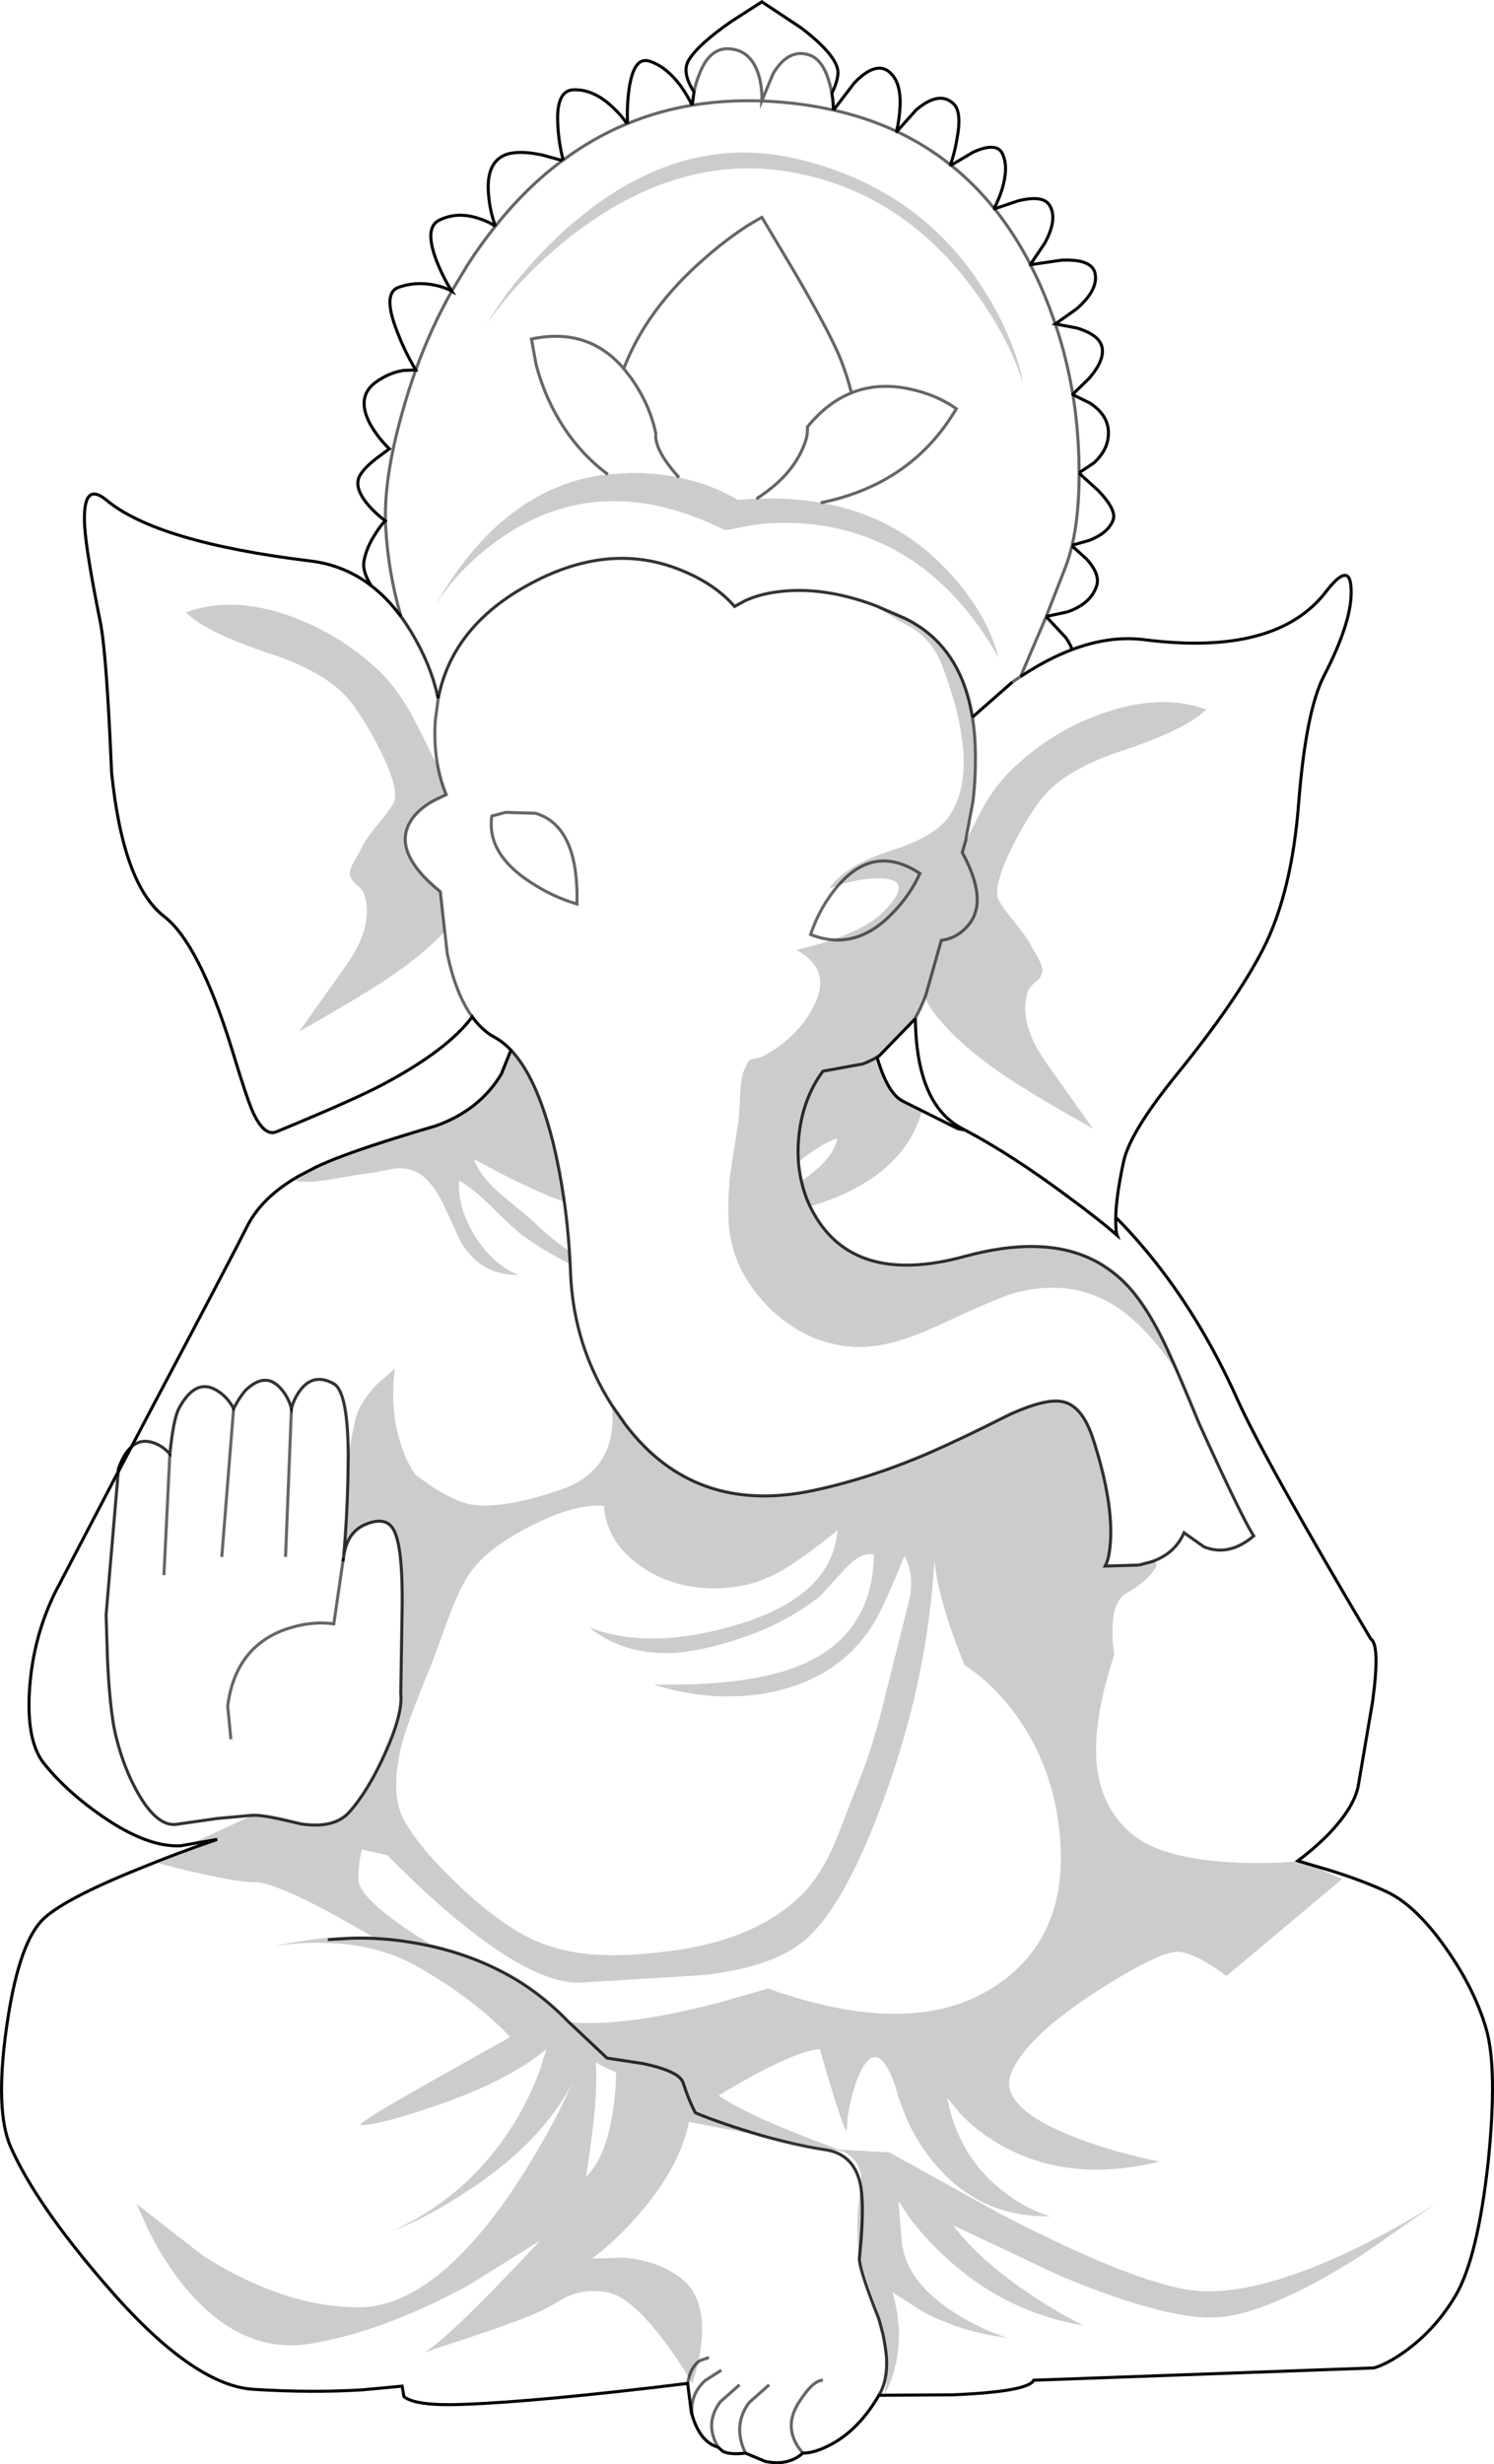 <?xml version="1.0" encoding="UTF-8" standalone="no"?>
<svg xmlns:xlink="http://www.w3.org/1999/xlink" height="811.25px" width="492.1px" xmlns="http://www.w3.org/2000/svg">
  <g transform="matrix(1.0, 0.0, 0.0, 1.0, 246.05, 405.7)">
    <path d="M-18.05 -371.05 L-17.45 -375.45 Q-21.7 -382.0 -19.1 -386.05 -15.95 -391.15 -5.15 -398.65 L4.9 -405.1 17.8 -396.55 Q30.55 -386.8 29.95 -381.25 29.65 -378.4 27.95 -375.0 28.45 -372.2 28.45 -369.45 L28.5 -369.45 35.35 -378.4 Q43.15 -386.5 47.8 -381.1 50.95 -377.5 50.35 -369.55 50.05 -365.65 49.25 -362.45 L49.35 -362.4 55.75 -369.55 Q63.4 -376.0 68.05 -371.5 70.9 -368.8 69.1 -359.65 68.4 -355.35 67.0 -351.45 L67.2 -351.3 74.5 -355.6 Q82.45 -359.2 84.25 -354.85 86.2 -350.5 83.95 -343.15 82.8 -339.7 81.4 -337.1 L81.55 -336.95 89.2 -339.55 Q97.6 -341.65 99.7 -338.05 102.4 -333.55 98.05 -325.6 L93.35 -318.65 93.35 -318.55 103.6 -320.05 Q113.95 -320.5 114.7 -315.4 115.6 -310.15 108.55 -304.0 L101.55 -299.05 108.7 -297.7 Q116.05 -295.45 116.95 -291.4 117.85 -287.05 112.6 -281.05 L107.3 -275.9 107.35 -275.75 113.05 -272.95 Q118.9 -269.05 119.05 -263.5 119.2 -257.8 114.25 -253.3 L109.4 -250.05 109.4 -249.9 115.75 -244.15 Q121.9 -237.7 120.55 -234.4 118.9 -230.2 112.75 -227.8 L107.1 -226.2 107.05 -226.0 111.85 -221.65 Q116.65 -216.4 115.0 -212.35 112.9 -206.8 105.55 -204.25 L98.55 -202.75 98.55 -202.7 104.95 -195.85 Q106.5 -193.65 107.1 -191.85 119.55 -196.55 130.9 -195.1 174.55 -189.55 190.9 -211.15 198.85 -221.35 199.0 -211.3 199.3 -201.1 190.0 -183.1 184.15 -171.7 181.75 -141.85 179.5 -111.7 169.9 -93.1 161.2 -76.15 141.7 -52.15 125.95 -32.8 124.0 -23.05 121.6 -11.95 121.45 -4.95 126.8 0.4 131.95 6.65 149.2 27.5 161.5 54.95 170.5 74.9 205.45 133.85 208.6 135.8 206.05 154.55 L201.4 181.85 Q200.2 189.35 190.75 198.95 185.95 203.6 181.45 206.9 L181.85 207.05 Q172.55 207.9 161.5 207.5 137.95 206.45 127.9 198.95 116.5 190.25 115.15 174.65 113.95 160.25 121.0 138.95 120.25 134.9 120.4 130.4 120.55 121.4 124.9 118.85 131.95 114.95 134.95 109.85 L134.45 108.0 133.2 108.45 129.0 109.55 128.8 109.55 118.0 109.85 Q119.5 107.15 119.8 100.55 120.25 87.2 113.95 67.85 110.35 56.9 103.75 55.7 98.35 54.65 86.65 59.9 70.9 67.85 60.25 72.5 40.9 80.9 22.0 84.95 -17.3 93.35 -40.1 63.2 L-40.35 62.85 -44.55 56.85 Q-57.05 37.25 -58.1 13.85 L-58.25 10.4 -58.5 6.2 Q-65.5 1.35 -71.0 -4.15 L-81.8 -13.15 Q-88.4 -19.15 -89.9 -24.1 -72.0 -14.2 -60.15 -10.05 L-60.3 -11.0 Q-61.7 -20.6 -63.85 -29.5 L-63.95 -29.9 -64.1 -30.4 Q-69.4 -51.25 -77.75 -60.0 -80.25 -62.6 -83.0 -64.15 L-84.4 -64.95 Q-87.8 -67.2 -90.5 -70.95 -98.65 -60.0 -119.9 -48.7 -129.5 -43.6 -155.0 -33.1 -159.05 -31.45 -162.8 -39.7 -164.75 -44.05 -169.7 -60.4 -180.5 -95.2 -192.05 -104.05 -205.55 -114.55 -209.3 -151.45 -210.95 -191.05 -213.05 -201.1 -217.55 -223.45 -218.15 -232.3 -219.05 -247.6 -211.1 -241.15 -194.45 -227.2 -144.05 -221.05 -132.75 -219.75 -123.8 -212.9 -126.7 -217.6 -126.2 -220.75 -125.45 -225.4 -122.15 -230.35 -120.65 -232.75 -119.15 -234.25 -122.0 -236.35 -124.55 -239.2 -129.5 -244.9 -127.7 -248.8 -126.35 -251.5 -121.85 -254.95 L-117.8 -257.95 Q-121.55 -261.55 -124.1 -266.05 -128.9 -275.05 -122.3 -279.85 -117.95 -283.0 -113.15 -283.75 L-109.1 -283.9 Q-112.7 -289.9 -115.1 -296.2 -120.2 -308.95 -114.95 -311.05 -109.25 -313.15 -102.65 -311.8 -99.35 -311.05 -97.25 -309.85 -100.25 -314.65 -102.35 -320.05 -106.4 -330.85 -101.3 -333.25 -95.45 -336.1 -88.55 -333.85 -85.15 -332.8 -82.9 -331.2 L-82.85 -331.25 Q-84.65 -336.0 -85.1 -341.35 -86.15 -352.0 -79.7 -354.7 -75.5 -356.35 -67.55 -354.7 L-60.8 -352.85 -60.55 -353.0 Q-62.0 -358.6 -62.3 -364.3 -63.05 -376.0 -57.05 -376.15 -50.45 -376.3 -44.3 -370.45 -41.35 -367.75 -39.55 -364.95 L-39.35 -365.0 Q-39.6 -370.65 -38.9 -376.0 -37.4 -387.1 -32.3 -385.6 -26.75 -383.95 -21.8 -377.35 -19.45 -374.0 -18.1 -371.05 L-18.05 -371.05 Q-4.3 -373.35 10.9 -372.1 20.1 -371.35 28.45 -369.45 20.1 -371.35 10.9 -372.1 -4.3 -373.35 -18.05 -371.05 M185.7 208.15 L186.1 208.3 186.25 208.35 186.4 208.4 191.05 209.75 Q202.3 213.2 210.4 216.95 220.0 221.3 229.9 235.25 239.5 248.75 243.4 261.95 247.3 275.0 244.15 305.9 240.7 337.4 233.5 349.85 227.05 360.8 217.3 368.0 211.15 372.5 206.5 373.85 L94.45 377.9 Q92.65 381.65 67.9 382.7 L44.95 382.85 43.45 382.85 Q36.55 394.7 26.8 399.5 22.0 401.9 18.4 401.9 13.45 406.25 5.95 404.6 L-0.5 401.9 Q-5.6 402.5 -8.0 401.3 L-9.5 399.95 Q-15.45 398.25 -18.05 389.45 L-18.35 388.4 -19.55 378.95 Q-68.6 384.95 -93.5 385.85 -109.1 386.45 -113.0 383.3 L-113.6 379.85 -126.5 381.05 Q-143.15 382.1 -162.5 380.9 -182.75 379.7 -211.55 346.1 -234.35 319.7 -242.6 300.95 -247.7 289.1 -243.95 262.1 -240.2 235.25 -232.55 226.85 -226.25 219.95 -199.7 209.3 -187.35 204.25 -176.05 200.4 L-173.0 199.85 Q-182.75 203.15 -194.15 207.65 -170.0 213.95 -162.05 213.95 -153.95 213.95 -123.5 231.8 -139.7 231.35 -156.8 235.25 -149.15 233.75 -139.85 233.9 -122.6 234.2 -110.0 240.95 -96.35 248.45 -85.85 257.45 -80.6 261.95 -78.05 264.95 L-104.0 279.5 Q-129.5 293.9 -127.1 293.9 -121.1 293.9 -102.2 287.45 -78.35 279.2 -66.05 268.85 L-68.15 275.6 Q-71.15 283.85 -75.8 291.8 -90.8 317.0 -117.05 328.85 -105.8 324.65 -92.6 315.95 -67.85 300.05 -57.35 279.8 L-61.7 288.95 Q-69.2 303.35 -77.3 315.5 -103.55 353.9 -128.0 353.9 -152.3 353.9 -179.15 336.95 L-201.05 319.85 -197.45 327.95 Q-192.8 337.4 -186.8 345.2 -167.75 369.65 -144.05 365.9 -120.35 362.15 -91.85 346.7 L-68.0 331.85 Q-100.85 366.8 -106.85 368.9 -82.1 360.95 -72.05 356.9 -66.95 354.95 -59.75 350.6 -53.45 347.6 -46.1 348.95 -38.6 350.15 -27.5 364.7 -22.8 370.95 -19.15 377.1 L-19.55 378.95 -19.15 377.1 -18.05 378.95 Q-16.8 375.55 -16.0 371.8 -15.4 368.9 -15.05 365.75 -13.55 351.2 -21.05 344.9 -28.55 338.6 -40.55 337.55 L-51.05 337.85 Q-44.3 332.9 -36.95 324.8 -22.25 308.45 -19.1 292.85 L6.25 297.75 Q17.8 300.85 25.75 302.0 35.65 303.5 37.5 314.25 35.65 303.5 25.75 302.0 17.8 300.85 6.25 297.75 L31.95 302.7 Q33.25 303.35 34.6 304.55 38.3 308.25 37.5 314.25 L37.45 314.45 Q35.5 326.45 37.0 337.85 L42.85 354.8 44.8 362.85 Q45.65 367.0 45.95 370.55 46.6 378.0 44.95 382.85 47.2 379.7 48.7 373.85 51.7 362.15 47.95 348.95 L58.0 355.4 Q70.9 362.15 85.9 363.95 77.65 361.4 69.1 356.15 52.15 345.65 50.95 331.85 L49.9 318.95 53.5 324.35 Q58.45 330.95 64.75 336.8 84.7 355.55 110.95 359.9 103.75 356.45 94.75 350.6 76.75 338.75 67.9 326.9 L102.85 343.4 Q141.1 359.45 157.9 356.9 174.85 354.35 203.05 336.35 L227.95 318.95 Q214.9 327.65 197.95 335.75 163.9 351.65 143.95 347.9 124.0 344.15 83.5 323.15 L46.9 302.9 30.25 301.95 Q0.4 291.05 -9.35 284.15 14.5 269.75 23.95 268.85 32.95 299.9 32.95 294.95 32.95 290.0 35.05 282.65 37.6 273.8 40.9 271.85 44.05 270.05 47.35 277.25 49.0 280.85 49.9 284.9 L52.3 291.2 Q55.6 298.7 60.4 304.85 75.7 324.5 100.0 323.9 92.95 322.1 85.3 316.4 69.7 304.85 65.95 284.9 L70.0 289.85 Q75.4 295.7 82.6 299.9 105.4 313.4 136.0 305.9 122.05 303.2 108.85 298.25 82.6 288.2 86.95 276.95 91.75 264.95 115.3 249.8 137.05 235.85 142.9 236.9 148.9 237.95 157.9 244.85 L196.0 212.9 185.75 208.2 186.1 208.3 185.75 208.2 185.7 208.15 M-183.4 201.4 L-186.5 201.95 Q-197.3 202.55 -212.0 192.5 -223.85 184.4 -231.5 174.95 -237.5 167.45 -236.3 150.2 -235.1 132.95 -227.6 117.95 L-227.1 117.0 -227.05 116.95 -226.95 116.75 -226.9 116.6 -226.8 116.5 -225.9 114.75 -225.85 114.6 -225.6 114.15 -207.55 79.65 -207.1 78.85 -207.05 77.9 Q-205.3 72.9 -202.8 70.7 L-202.8 70.65 Q-200.0 68.1 -196.25 69.05 -192.8 69.95 -190.1 72.95 -188.9 61.25 -187.1 57.95 -181.7 47.9 -174.8 51.95 -171.35 53.9 -169.1 57.95 L-167.45 55.1 Q-165.5 52.1 -164.45 51.35 -158.3 45.95 -153.5 51.5 -151.1 54.2 -150.05 57.95 -149.15 54.5 -146.9 51.65 -142.55 46.25 -136.1 49.85 -131.5 52.5 -131.35 73.05 L-131.45 80.9 Q-131.75 94.4 -132.9 107.2 -131.95 98.85 -125.75 96.2 -119.75 93.65 -117.05 96.95 -113.3 101.45 -113.6 123.8 L-114.05 151.85 Q-113.3 158.3 -119.15 171.35 -124.7 183.8 -131.0 190.85 -135.95 196.4 -146.9 194.75 -158.45 191.9 -162.05 191.9 L-162.75 191.9 -183.4 201.4 M-202.4 69.95 L-196.6 58.9 -196.35 58.45 -196.1 57.95 Q-169.7 8.15 -164.6 -2.05 -160.2 -10.75 -149.7 -17.3 -146.25 -16.0 -138.65 -17.2 L-128.0 -19.0 Q-124.1 -19.3 -116.6 -20.95 -110.3 -21.7 -106.25 -18.1 -102.65 -14.8 -99.65 -8.5 L-94.85 2.0 Q-88.55 14.15 -75.35 14.0 -83.6 10.7 -89.6 1.25 -95.45 -8.35 -94.85 -17.05 -90.5 -14.65 -84.2 -8.5 -76.85 -1.15 -74.0 0.95 -66.45 6.45 -58.25 10.4 L-58.1 13.85 Q-57.05 37.25 -44.55 56.85 -44.2 59.8 -44.3 62.6 -45.05 79.4 -62.0 84.95 -80.75 91.25 -90.8 89.6 -98.15 88.25 -109.1 79.85 -111.5 76.85 -113.6 71.0 -117.8 59.3 -116.0 44.9 L-121.85 50.0 Q-127.85 56.3 -129.05 61.85 L-131.35 73.05 Q-131.5 52.5 -136.1 49.85 -142.55 46.25 -146.9 51.65 -149.15 54.5 -150.05 57.95 -151.1 54.2 -153.5 51.5 -158.3 45.95 -164.45 51.35 -165.5 52.1 -167.45 55.1 L-169.1 57.95 Q-171.35 53.9 -174.8 51.95 -181.7 47.9 -187.1 57.95 -188.9 61.25 -190.1 72.95 -192.8 69.95 -196.25 69.05 -200.0 68.1 -202.8 70.65 L-202.4 69.95 M-141.75 -21.6 Q-140.95 -21.95 -140.1 -22.35 L-138.75 -22.9 -138.5 -23.05 Q-127.1 -27.85 -102.5 -35.05 L-126.95 -27.25 Q-135.75 -24.35 -142.25 -21.35 L-141.75 -21.6 M101.55 -299.05 L99.55 -304.6 Q96.75 -312.0 93.35 -318.55 96.75 -312.0 99.55 -304.6 L101.55 -299.05 Q105.35 -287.8 107.3 -275.9 105.35 -287.8 101.55 -299.05 M93.35 -318.65 Q88.1 -328.75 81.55 -336.95 88.1 -328.75 93.35 -318.65 M67.0 -351.45 Q58.85 -357.95 49.35 -362.4 58.85 -357.95 67.0 -351.45 M27.95 -375.0 L27.4 -377.5 Q25.3 -385.9 20.65 -387.55 13.75 -389.95 8.65 -381.55 L4.9 -372.55 Q5.05 -376.0 4.15 -379.9 2.2 -387.55 -3.35 -389.2 -11.75 -391.6 -15.65 -381.4 -16.85 -378.55 -17.45 -375.45 -16.85 -378.55 -15.65 -381.4 -11.75 -391.6 -3.35 -389.2 2.2 -387.55 4.15 -379.9 5.05 -376.0 4.9 -372.55 L8.65 -381.55 Q13.75 -389.95 20.65 -387.55 25.3 -385.9 27.4 -377.5 L27.95 -375.0 M17.95 -353.05 L17.65 -353.1 Q-17.85 -362.05 -50.9 -337.45 L-57.65 -332.05 Q-68.9 -322.3 -78.65 -309.7 L-86.0 -299.05 -78.65 -308.2 Q-69.2 -319.15 -58.1 -327.85 -23.0 -355.3 13.9 -349.15 50.8 -342.85 74.65 -310.3 86.5 -294.1 91.0 -279.1 88.45 -293.65 78.1 -310.15 57.4 -343.15 17.95 -353.05 M24.3 -240.2 L25.3 -240.4 Q54.55 -246.7 68.95 -271.15 61.9 -276.1 52.3 -277.9 42.55 -279.65 34.4 -276.35 33.2 -281.3 31.0 -287.05 27.85 -295.15 16.0 -315.55 L4.9 -334.15 Q-4.1 -329.35 -14.45 -320.2 -33.15 -303.8 -40.6 -284.35 -52.3 -298.05 -71.0 -294.1 L-69.5 -285.85 Q-66.95 -275.95 -61.85 -267.4 -55.4 -256.6 -45.85 -249.55 -55.4 -256.6 -61.85 -267.4 -66.95 -275.95 -69.5 -285.85 L-71.0 -294.1 Q-52.3 -298.05 -40.6 -284.35 -33.15 -303.8 -14.45 -320.2 -4.1 -329.35 4.9 -334.15 L16.0 -315.55 Q27.85 -295.15 31.0 -287.05 33.2 -281.3 34.4 -276.35 42.55 -279.65 52.3 -277.9 61.9 -276.1 68.95 -271.15 54.55 -246.7 25.3 -240.4 L24.3 -240.2 Q14.35 -241.95 3.1 -241.5 13.5 -248.15 17.65 -256.6 20.2 -261.55 19.9 -265.15 26.4 -273.15 34.4 -276.35 26.4 -273.15 19.9 -265.15 20.2 -261.55 17.65 -256.6 13.5 -248.15 3.1 -241.5 L-3.05 -241.15 Q-11.9 -246.35 -22.4 -248.5 -30.05 -250.05 -38.6 -250.0 L-45.85 -249.55 Q-80.5 -245.6 -102.95 -205.9 -94.7 -219.4 -79.55 -229.6 -47.0 -251.05 -7.1 -231.1 L2.2 -232.9 Q13.75 -234.4 25.15 -232.6 61.75 -226.6 82.9 -189.1 79.15 -203.65 66.55 -217.3 49.7 -235.75 24.3 -240.2 M49.25 -362.45 Q39.6 -366.95 28.5 -369.45 39.6 -366.95 49.25 -362.45 M-40.6 -284.35 L-38.15 -281.2 Q-32.0 -272.5 -30.05 -263.05 -30.6 -257.55 -22.4 -248.5 -30.6 -257.55 -30.05 -263.05 -32.0 -272.5 -38.15 -281.2 L-40.6 -284.35 M42.25 -206.35 Q46.6 -203.2 54.85 -198.7 61.6 -194.05 64.45 -186.1 77.05 -152.5 66.7 -137.2 62.2 -130.3 47.35 -125.65 32.35 -120.85 27.1 -113.2 L30.1 -114.25 29.95 -114.1 Q23.95 -107.05 20.95 -98.05 24.6 -96.6 28.1 -96.3 24.6 -96.6 20.95 -98.05 23.95 -107.05 29.95 -114.1 L30.1 -114.25 Q38.2 -116.9 44.8 -116.5 54.7 -115.9 45.7 -106.3 40.55 -100.6 28.1 -96.3 22.85 -94.5 16.3 -92.95 28.15 -86.5 22.0 -74.5 17.05 -64.6 5.95 -58.3 4.3 -57.4 1.3 -56.95 0.4 -56.8 -1.1 -53.05 -2.0 -50.8 -2.3 -44.65 -2.6 -37.6 -2.9 -35.95 L-5.45 -19.75 Q-6.5 -10.45 -6.05 -3.1 -5.0 12.35 7.0 24.5 19.15 36.65 34.9 37.7 46.0 38.45 62.05 31.1 83.35 21.2 88.0 20.0 105.85 15.2 119.95 23.45 131.2 30.05 142.0 46.55 131.35 21.35 119.8 12.65 L118.25 11.55 Q115.85 9.9 113.25 8.7 97.1 1.05 71.95 7.85 34.3 18.2 21.1 -7.9 L20.8 -8.5 Q24.9 -9.75 28.9 -11.35 47.8 -19.0 55.0 -33.1 56.65 -36.55 57.7 -40.0 L69.4 -34.15 71.85 -33.65 70.9 -34.15 Q55.75 -42.0 55.45 -70.55 57.2 -73.65 58.6 -77.25 59.85 -74.55 61.75 -72.1 70.0 -61.3 86.05 -50.8 95.2 -44.65 113.95 -34.15 L98.5 -55.9 Q89.2 -69.1 92.5 -79.3 92.95 -80.8 95.2 -82.45 97.0 -83.95 97.3 -86.05 97.45 -87.4 95.8 -90.55 L93.25 -94.9 Q92.2 -97.15 87.55 -102.85 83.2 -108.25 82.6 -110.05 81.4 -114.7 87.25 -126.7 91.75 -135.7 96.55 -142.15 103.9 -152.05 123.4 -158.5 144.4 -165.4 151.3 -172.15 136.45 -177.55 117.4 -170.95 100.9 -165.25 88.0 -153.1 82.3 -147.85 77.65 -139.75 L71.85 -128.35 72.05 -129.05 74.5 -142.2 74.9 -146.35 Q75.3 -151.5 75.25 -156.85 L75.25 -157.2 75.25 -157.4 Q75.2 -163.95 74.25 -169.6 70.45 -193.15 52.0 -202.15 L42.25 -206.35 Q24.85 -212.85 10.0 -210.85 4.15 -210.1 -0.5 -208.0 L-4.1 -206.05 Q-10.85 -213.85 -23.0 -218.5 -47.15 -227.65 -74.0 -212.05 -97.25 -198.55 -101.7 -175.85 -97.25 -198.55 -74.0 -212.05 -47.15 -227.65 -23.0 -218.5 -10.85 -213.85 -4.1 -206.05 L-0.5 -208.0 Q4.15 -210.1 10.0 -210.85 24.85 -212.85 42.25 -206.35 M17.9 -16.95 Q17.2 -20.0 16.95 -23.2 L18.7 -24.55 Q25.45 -29.65 29.8 -31.0 28.35 -23.8 17.9 -16.95 M-101.85 -153.5 Q-103.2 -160.6 -102.65 -168.7 L-101.7 -175.85 -102.65 -168.7 Q-103.2 -160.6 -101.85 -153.5 L-103.55 -156.7 Q-108.5 -166.9 -111.2 -171.7 -115.85 -179.8 -121.55 -185.2 -134.45 -197.2 -150.95 -203.05 -170.0 -209.65 -184.85 -204.1 -177.95 -197.35 -156.95 -190.45 -137.45 -184.0 -130.1 -174.1 -125.3 -167.65 -120.8 -158.65 -114.8 -146.65 -116.15 -142.0 -116.6 -140.35 -121.1 -134.95 -125.75 -129.25 -126.8 -126.85 -127.25 -125.8 -129.2 -122.5 -131.0 -119.35 -130.85 -118.15 -130.55 -115.9 -128.6 -114.4 -126.5 -112.75 -126.05 -111.25 -122.75 -101.05 -132.05 -87.85 L-147.5 -66.1 Q-128.75 -76.75 -119.6 -82.75 -107.25 -90.8 -99.55 -99.05 L-101.0 -112.15 Q-117.8 -125.8 -110.15 -136.3 -107.75 -139.6 -103.1 -142.15 L-99.05 -144.1 -99.4 -144.95 Q-100.8 -148.5 -101.6 -152.35 L-101.8 -153.45 -101.85 -153.5 M81.4 -337.1 Q74.95 -345.1 67.2 -351.3 74.95 -345.1 81.4 -337.1 M107.1 -226.2 Q109.4 -236.2 109.4 -249.9 109.4 -236.2 107.1 -226.2 M98.55 -202.75 L104.95 -219.1 Q106.15 -222.3 107.05 -226.0 106.15 -222.3 104.95 -219.1 L98.55 -202.75 M109.4 -250.05 L109.3 -255.4 Q108.95 -265.8 107.35 -275.75 108.95 -265.8 109.3 -255.4 L109.4 -250.05 M-90.5 -70.95 Q-95.95 -78.45 -98.75 -91.9 L-99.55 -99.05 -98.75 -91.9 Q-95.95 -78.45 -90.5 -70.95 M107.1 -191.85 Q98.85 -188.75 90.1 -182.95 98.85 -188.75 107.1 -191.85 M121.45 -4.95 L121.45 -4.0 Q121.45 -0.25 121.9 0.95 115.45 -4.6 105.85 -11.65 87.1 -25.6 71.85 -33.65 87.1 -25.6 105.85 -11.65 115.45 -4.6 121.9 0.95 121.45 -0.25 121.45 -4.0 L121.45 -4.95 M87.4 -181.15 L90.1 -182.95 87.4 -181.15 74.25 -169.6 87.4 -181.15 M-97.25 -309.85 Q-104.15 -297.6 -109.1 -283.9 -111.5 -277.25 -113.45 -270.25 -119.9 -247.6 -119.0 -232.15 -118.2 -217.2 -113.95 -202.7 -118.2 -217.2 -119.0 -232.15 -119.9 -247.6 -113.45 -270.25 -111.5 -277.25 -109.1 -283.9 -104.15 -297.6 -97.25 -309.85 L-92.0 -318.55 Q-87.65 -325.3 -82.9 -331.2 -87.65 -325.3 -92.0 -318.55 L-97.25 -309.85 M-39.55 -364.95 Q-50.65 -360.35 -60.55 -353.0 -50.65 -360.35 -39.55 -364.95 M-18.1 -371.05 Q-29.25 -369.2 -39.35 -365.0 -29.25 -369.2 -18.1 -371.05 M90.1 -182.95 L98.55 -202.7 90.1 -182.95 M-113.95 -202.7 L-112.45 -200.55 -110.6 -197.65 Q-104.3 -187.15 -102.05 -177.1 -104.3 -187.15 -110.6 -197.65 L-112.45 -200.55 -113.95 -202.7 Q-118.45 -208.8 -123.8 -212.9 -118.45 -208.8 -113.95 -202.7 M-71.15 -115.15 Q-63.8 -110.35 -56.0 -108.1 -55.4 -133.75 -69.65 -137.95 L-79.55 -138.25 -84.05 -137.05 Q-85.85 -124.6 -71.15 -115.15 -85.85 -124.6 -84.05 -137.05 L-79.55 -138.25 -69.65 -137.95 Q-55.4 -133.75 -56.0 -108.1 -63.8 -110.35 -71.15 -115.15 M-60.8 -352.85 Q-72.7 -344.05 -82.85 -331.25 -72.7 -344.05 -60.8 -352.85 M-102.05 -177.1 L-101.7 -175.85 -102.05 -177.1 M-60.3 -11.0 Q-59.1 -2.7 -58.5 6.2 -59.1 -2.7 -60.3 -11.0 M-58.7 260.0 Q-65.75 252.65 -74.05 247.25 -87.7 238.05 -104.6 234.2 -128.0 219.8 -128.0 212.9 -128.0 207.2 -126.8 203.15 L-118.4 205.1 Q-102.35 221.45 -88.55 231.8 -66.95 248.0 -54.05 246.95 L-14.6 244.55 Q7.3 242.15 17.95 233.9 31.45 223.55 44.8 187.25 59.35 148.1 61.75 108.05 62.9 121.0 71.65 142.45 L75.4 145.1 Q80.8 149.3 85.45 154.85 100.45 172.85 103.0 197.9 106.3 231.8 82.0 248.0 54.95 266.05 6.95 248.95 L-9.05 253.55 Q-40.85 261.8 -58.7 260.0 M-71.15 96.65 Q-56.9 89.3 -47.15 90.05 -46.25 101.3 -36.5 108.8 -27.95 115.55 -16.1 116.9 -2.6 118.4 8.95 112.7 15.7 109.4 29.8 98.15 28.0 119.9 -3.35 129.2 -31.7 137.75 -51.95 130.1 -41.0 138.8 -25.85 138.5 -14.15 138.2 1.9 132.2 13.9 127.7 23.95 119.9 L32.2 110.9 Q37.6 105.05 41.8 106.1 41.35 132.65 17.5 142.55 0.85 149.45 -30.8 148.85 -17.15 153.2 -3.8 152.75 10.9 152.3 22.75 146.3 34.3 140.45 41.35 129.35 45.25 123.05 51.85 106.55 55.0 111.95 53.65 120.2 L50.2 134.0 44.35 157.25 Q40.9 170.75 37.15 179.9 L29.35 200.0 Q24.4 211.85 17.95 218.15 3.85 232.1 -22.1 236.15 -38.6 238.55 -49.85 237.8 -65.0 236.75 -76.1 229.85 -85.7 224.0 -96.35 213.65 -107.9 202.55 -112.85 193.7 -117.95 184.55 -113.45 167.6 -111.35 160.1 -103.85 141.95 L-98.15 126.5 Q-94.55 116.75 -91.1 111.95 -85.25 103.7 -71.15 96.65 M-133.1 108.35 L-132.95 107.45 -132.9 107.2 -132.95 107.45 -133.1 108.35 -136.1 128.9 Q-143.75 127.85 -152.0 130.7 -168.5 136.55 -171.05 155.9 L-170.0 166.85 -171.05 155.9 Q-168.5 136.55 -152.0 130.7 -143.75 127.85 -136.1 128.9 L-133.1 108.35 M-152.0 106.85 L-150.05 57.95 -152.0 106.85 M-207.1 78.85 L-202.8 70.7 -207.1 78.85 -211.1 125.9 -210.65 140.45 Q-209.9 156.8 -208.1 164.9 -205.4 176.45 -200.3 185.15 -194.15 195.65 -188.0 194.9 L-174.35 192.95 -162.75 191.9 -174.35 192.95 -188.0 194.9 Q-194.15 195.65 -200.3 185.15 -205.4 176.45 -208.1 164.9 -209.9 156.8 -210.65 140.45 L-211.1 125.9 -207.1 78.85 M-192.05 112.85 L-190.1 72.95 -192.05 112.85 M-173.0 106.85 L-169.1 57.95 -173.0 106.85 M-45.05 294.05 Q-47.6 305.9 -53.0 310.85 -48.8 284.45 -49.85 273.2 -47.3 274.85 -43.1 276.5 -43.25 285.95 -45.05 294.05 M-12.5 370.4 L-15.5 371.45 -16.0 371.8 -15.5 371.45 -12.5 370.4 M-18.05 389.45 Q-18.95 382.85 -13.85 378.05 L-8.45 374.6 -13.85 378.05 Q-18.95 382.85 -18.05 389.45 M-9.5 399.95 Q-14.15 392.15 -8.75 384.95 L-2.45 379.4 -8.75 384.95 Q-14.15 392.15 -9.5 399.95 M118.25 11.55 Q122.35 14.25 125.8 18.05 132.55 25.55 138.7 39.05 142.3 46.85 148.9 62.9 163.0 93.95 166.9 99.95 158.8 106.85 150.55 103.55 L143.95 98.9 Q141.2 105.25 134.45 108.0 141.2 105.25 143.95 98.9 L150.55 103.55 Q158.8 106.85 166.9 99.95 163.0 93.95 148.9 62.9 142.3 46.85 138.7 39.05 132.55 25.55 125.8 18.05 122.35 14.25 118.25 11.55 M43.45 382.85 Q46.35 378.05 45.95 370.55 46.35 378.05 43.45 382.85 M18.4 401.9 Q11.5 393.95 17.05 385.25 21.7 377.9 25.0 377.9 21.7 377.9 17.05 385.25 11.5 393.95 18.4 401.9 M-0.5 401.9 Q-4.85 392.75 0.7 385.25 L7.3 379.4 0.7 385.25 Q-4.85 392.75 -0.5 401.9 M37.0 337.85 Q37.0 341.45 43.45 357.8 L44.8 362.85 43.45 357.8 Q37.0 341.45 37.0 337.85" fill="#ffffff" fill-opacity="0.0" fill-rule="evenodd" stroke="none"/>
    <path d="M181.85 207.05 L182.95 206.9 185.7 208.15 185.75 208.2 196.0 212.9 157.9 244.85 Q148.9 237.95 142.9 236.9 137.05 235.85 115.3 249.8 91.75 264.95 86.95 276.95 82.6 288.2 108.85 298.25 122.05 303.2 136.0 305.9 105.4 313.4 82.6 299.9 75.4 295.7 70.0 289.85 L65.95 284.9 Q69.7 304.85 85.3 316.4 92.95 322.1 100.0 323.9 75.7 324.5 60.4 304.85 55.6 298.7 52.3 291.2 L49.9 284.9 Q49.0 280.85 47.35 277.25 44.05 270.05 40.9 271.85 37.6 273.8 35.05 282.65 32.95 290.0 32.95 294.95 32.95 299.9 23.95 268.85 14.5 269.75 -9.35 284.15 0.4 291.05 30.25 301.95 L46.9 302.9 83.5 323.15 Q124.0 344.15 143.95 347.9 163.9 351.65 197.95 335.75 214.9 327.65 227.95 318.95 L203.05 336.35 Q174.85 354.35 157.9 356.9 141.1 359.45 102.85 343.4 L67.9 326.9 Q76.75 338.75 94.75 350.6 103.75 356.45 110.95 359.9 84.7 355.55 64.75 336.8 58.45 330.95 53.5 324.35 L49.9 318.95 50.95 331.85 Q52.15 345.65 69.1 356.15 77.65 361.4 85.9 363.95 70.9 362.15 58.0 355.4 L47.95 348.95 Q51.7 362.15 48.7 373.85 47.2 379.7 44.95 382.85 46.6 378.0 45.95 370.55 45.65 367.0 44.8 362.85 L42.85 354.8 37.0 337.85 Q35.5 326.45 37.45 314.45 L37.5 314.25 Q38.3 308.25 34.6 304.55 33.25 303.35 31.95 302.7 L6.25 297.75 -19.1 292.85 Q-22.25 308.45 -36.95 324.8 -44.3 332.9 -51.05 337.85 L-40.55 337.55 Q-28.55 338.6 -21.05 344.9 -13.55 351.2 -15.05 365.75 -15.4 368.9 -16.0 371.8 -18.2 373.55 -19.15 377.1 -18.2 373.55 -16.0 371.8 -16.8 375.55 -18.05 378.95 L-19.15 377.1 Q-22.8 370.95 -27.5 364.7 -38.6 350.15 -46.1 348.95 -53.45 347.6 -59.75 350.6 -66.95 354.95 -72.05 356.9 -82.1 360.95 -106.85 368.9 -100.85 366.8 -68.0 331.85 L-91.85 346.7 Q-120.35 362.15 -144.05 365.9 -167.75 369.65 -186.8 345.2 -192.8 337.4 -197.45 327.95 L-201.05 319.85 -179.15 336.95 Q-152.3 353.9 -128.0 353.9 -103.55 353.9 -77.3 315.5 -69.2 303.35 -61.7 288.95 L-57.35 279.8 Q-67.85 300.05 -92.6 315.95 -105.8 324.65 -117.05 328.85 -90.8 317.0 -75.8 291.8 -71.15 283.85 -68.15 275.6 L-66.05 268.85 Q-78.35 279.2 -102.2 287.45 -121.1 293.9 -127.1 293.9 -129.5 293.9 -104.0 279.5 L-78.05 264.95 Q-80.6 261.95 -85.85 257.45 -96.35 248.45 -110.0 240.95 -122.6 234.2 -139.85 233.9 -149.15 233.75 -156.8 235.25 -139.7 231.35 -123.5 231.8 -153.95 213.95 -162.05 213.95 -170.0 213.95 -194.15 207.65 -182.75 203.15 -173.0 199.85 L-176.05 200.4 -184.25 201.8 -183.4 201.4 -162.75 191.9 -162.05 191.9 Q-158.45 191.9 -146.9 194.75 -135.95 196.4 -131.0 190.85 -124.7 183.8 -119.15 171.35 -113.3 158.3 -114.05 151.85 L-113.6 123.8 Q-113.3 101.45 -117.05 96.95 -119.75 93.65 -125.75 96.2 -131.95 98.85 -132.9 107.2 -131.75 94.4 -131.45 80.9 L-131.35 73.05 -129.05 61.85 Q-127.85 56.3 -121.85 50.0 L-116.0 44.9 Q-117.8 59.3 -113.6 71.0 -111.5 76.85 -109.1 79.85 -98.15 88.25 -90.8 89.6 -80.75 91.25 -62.0 84.95 -45.05 79.4 -44.3 62.6 -44.2 59.8 -44.55 56.85 L-40.35 62.85 -40.1 63.2 Q-17.3 93.35 22.0 84.95 40.9 80.9 60.25 72.5 70.9 67.85 86.65 59.9 98.35 54.65 103.75 55.7 110.35 56.9 113.95 67.85 120.25 87.2 119.8 100.55 119.5 107.15 118.0 109.85 L128.8 109.55 129.0 109.55 133.2 108.45 134.45 108.0 134.95 109.85 Q131.95 114.95 124.9 118.85 120.55 121.4 120.4 130.4 120.25 134.9 121.0 138.95 113.95 160.25 115.15 174.65 116.5 190.25 127.9 198.95 137.95 206.45 161.5 207.5 172.55 207.9 181.85 207.05 L185.75 208.2 181.85 207.05 M-149.7 -17.3 L-149.75 -17.35 -147.8 -18.45 -147.7 -18.5 Q-145.0 -19.95 -142.25 -21.35 -135.75 -24.35 -126.95 -27.25 L-102.5 -35.05 Q-88.1 -40.15 -80.9 -52.15 L-77.75 -60.0 Q-69.4 -51.25 -64.1 -30.4 L-63.95 -29.9 -63.85 -29.5 Q-61.7 -20.6 -60.3 -11.0 L-60.15 -10.05 Q-72.0 -14.2 -89.9 -24.1 -88.4 -19.15 -81.8 -13.15 L-71.0 -4.15 Q-65.5 1.35 -58.5 6.2 L-58.25 10.4 Q-66.45 6.45 -74.0 0.95 -76.85 -1.15 -84.2 -8.5 -90.5 -14.65 -94.85 -17.05 -95.45 -8.35 -89.6 1.25 -83.6 10.7 -75.35 14.0 -88.55 14.15 -94.85 2.0 L-99.65 -8.5 Q-102.65 -14.8 -106.25 -18.1 -110.3 -21.7 -116.6 -20.95 -124.1 -19.3 -128.0 -19.0 L-138.65 -17.2 Q-146.25 -16.0 -149.7 -17.3 L-147.8 -18.45 -149.7 -17.3 M17.95 -353.05 Q57.4 -343.15 78.1 -310.15 88.45 -293.65 91.0 -279.1 86.5 -294.1 74.65 -310.3 50.8 -342.85 13.9 -349.15 -23.0 -355.3 -58.1 -327.85 -69.2 -319.15 -78.65 -308.2 L-86.0 -299.05 -78.65 -309.7 Q-68.9 -322.3 -57.65 -332.05 L-50.9 -337.45 Q-17.85 -362.05 17.65 -353.1 L17.95 -353.05 M24.3 -240.2 Q49.7 -235.75 66.55 -217.3 79.15 -203.65 82.9 -189.1 61.75 -226.6 25.15 -232.6 13.75 -234.4 2.2 -232.9 L-7.1 -231.1 Q-47.0 -251.05 -79.55 -229.6 -94.7 -219.4 -102.95 -205.9 -80.5 -245.6 -45.85 -249.55 L-38.6 -250.0 Q-30.05 -250.05 -22.4 -248.5 -11.9 -246.35 -3.05 -241.15 L3.1 -241.5 Q14.35 -241.95 24.3 -240.2 M30.1 -114.25 L27.1 -113.2 Q32.35 -120.85 47.35 -125.65 62.2 -130.3 66.7 -137.2 77.05 -152.5 64.45 -186.1 61.6 -194.05 54.85 -198.7 46.6 -203.2 42.25 -206.35 L52.0 -202.15 Q70.45 -193.15 74.25 -169.6 75.2 -163.95 75.25 -157.4 L75.25 -157.2 75.25 -156.85 Q75.3 -151.5 74.9 -146.35 L74.5 -142.2 72.05 -129.05 71.85 -128.35 70.9 -125.05 Q79.75 -108.85 72.7 -100.9 69.25 -96.85 64.0 -96.1 L58.9 -78.1 Q57.3 -73.7 55.15 -70.05 57.3 -73.7 58.9 -78.1 L64.0 -96.1 Q69.25 -96.85 72.7 -100.9 79.75 -108.85 70.9 -125.05 L71.85 -128.35 77.65 -139.75 Q82.3 -147.85 88.0 -153.1 100.9 -165.25 117.4 -170.95 136.45 -177.55 151.3 -172.15 144.4 -165.4 123.4 -158.5 103.9 -152.05 96.55 -142.15 91.75 -135.7 87.25 -126.7 81.4 -114.7 82.6 -110.05 83.2 -108.25 87.55 -102.85 92.2 -97.15 93.25 -94.9 L95.8 -90.55 Q97.45 -87.4 97.3 -86.05 97.0 -83.95 95.2 -82.45 92.95 -80.8 92.5 -79.3 89.2 -69.1 98.5 -55.9 L113.95 -34.15 Q95.2 -44.65 86.05 -50.8 70.0 -61.3 61.75 -72.1 59.85 -74.55 58.6 -77.25 57.2 -73.65 55.45 -70.55 L55.15 -70.05 43.55 -58.1 43.35 -57.95 43.05 -57.8 42.9 -57.7 Q40.65 -56.4 38.2 -55.45 L25.0 -53.05 Q18.25 -43.9 17.05 -31.3 16.65 -27.1 16.95 -23.2 16.65 -27.1 17.05 -31.3 18.25 -43.9 25.0 -53.05 L38.2 -55.45 Q40.65 -56.4 42.9 -57.7 L43.0 -57.1 Q46.45 -45.55 51.4 -43.15 L57.7 -40.0 Q56.65 -36.55 55.0 -33.1 47.8 -19.0 28.9 -11.35 24.9 -9.75 20.8 -8.5 L21.1 -7.9 Q34.3 18.2 71.95 7.85 97.1 1.05 113.25 8.7 115.85 9.9 118.25 11.55 L119.8 12.65 Q131.35 21.35 142.0 46.55 131.2 30.05 119.95 23.45 105.85 15.2 88.0 20.0 83.35 21.2 62.05 31.1 46.0 38.45 34.9 37.7 19.15 36.65 7.0 24.5 -5.0 12.35 -6.05 -3.1 -6.5 -10.45 -5.45 -19.75 L-2.9 -35.95 Q-2.6 -37.6 -2.3 -44.65 -2.0 -50.8 -1.1 -53.05 0.4 -56.8 1.3 -56.95 4.3 -57.4 5.95 -58.3 17.05 -64.6 22.0 -74.5 28.15 -86.5 16.3 -92.95 22.85 -94.5 28.1 -96.3 38.45 -95.45 47.5 -104.65 53.65 -110.8 56.95 -118.15 42.05 -128.0 30.1 -114.25 42.05 -128.0 56.95 -118.15 53.65 -110.8 47.5 -104.65 38.45 -95.45 28.1 -96.3 40.55 -100.6 45.7 -106.3 54.7 -115.9 44.8 -116.5 38.2 -116.9 30.1 -114.25 M17.9 -16.95 Q18.85 -12.55 20.8 -8.5 18.85 -12.55 17.9 -16.95 28.35 -23.8 29.8 -31.0 25.45 -29.65 18.7 -24.55 L16.95 -23.2 Q17.2 -20.0 17.9 -16.95 M-101.85 -153.5 L-101.8 -153.45 -101.6 -152.35 Q-100.8 -148.5 -99.4 -144.95 L-99.05 -144.1 -103.1 -142.15 Q-107.75 -139.6 -110.15 -136.3 -117.8 -125.8 -101.0 -112.15 L-99.55 -99.05 Q-107.25 -90.8 -119.6 -82.75 -128.75 -76.75 -147.5 -66.1 L-132.05 -87.85 Q-122.75 -101.05 -126.05 -111.25 -126.5 -112.75 -128.6 -114.4 -130.55 -115.9 -130.85 -118.15 -131.0 -119.35 -129.2 -122.5 -127.25 -125.8 -126.8 -126.85 -125.75 -129.25 -121.1 -134.95 -116.6 -140.35 -116.15 -142.0 -114.8 -146.65 -120.8 -158.65 -125.3 -167.65 -130.1 -174.1 -137.45 -184.0 -156.95 -190.45 -177.95 -197.35 -184.85 -204.1 -170.0 -209.65 -150.95 -203.05 -134.45 -197.2 -121.55 -185.2 -115.85 -179.8 -111.2 -171.7 -108.5 -166.9 -103.55 -156.7 L-101.85 -153.5 -101.6 -152.35 -101.85 -153.5 M-176.05 200.4 L-174.5 199.85 -183.4 201.4 -174.5 199.85 -176.05 200.4 M-58.7 260.0 L-46.1 271.85 -34.25 273.65 Q-22.25 276.2 -21.05 279.95 -19.1 285.95 -17.0 289.85 -8.9 293.3 5.35 297.5 L6.25 297.75 5.35 297.5 Q-8.9 293.3 -17.0 289.85 -19.1 285.95 -21.05 279.95 -22.25 276.2 -34.25 273.65 L-46.1 271.85 -58.7 260.0 Q-40.85 261.8 -9.05 253.55 L6.95 248.95 Q54.95 266.05 82.0 248.0 106.3 231.8 103.0 197.9 100.45 172.85 85.45 154.85 80.8 149.3 75.4 145.1 L71.65 142.45 Q62.9 121.0 61.75 108.05 59.35 148.1 44.8 187.25 31.45 223.55 17.95 233.9 7.3 242.15 -14.6 244.55 L-54.05 246.95 Q-66.95 248.0 -88.55 231.8 -102.35 221.45 -118.4 205.1 L-126.8 203.15 Q-128.0 207.2 -128.0 212.9 -128.0 219.8 -104.6 234.2 -87.7 238.05 -74.05 247.25 -65.75 252.65 -58.7 260.0 M-138.05 232.85 L-130.25 232.4 Q-120.5 232.1 -110.6 233.75 -90.0 237.1 -74.05 247.25 -90.0 237.1 -110.6 233.75 -120.5 232.1 -130.25 232.4 L-138.05 232.85 M-71.15 96.65 Q-85.25 103.7 -91.1 111.95 -94.55 116.75 -98.15 126.5 L-103.85 141.95 Q-111.35 160.1 -113.45 167.6 -117.95 184.55 -112.85 193.7 -107.9 202.55 -96.35 213.65 -85.7 224.0 -76.1 229.85 -65.0 236.75 -49.85 237.8 -38.6 238.55 -22.1 236.15 3.85 232.1 17.95 218.15 24.4 211.85 29.35 200.0 L37.15 179.9 Q40.9 170.75 44.35 157.25 L50.2 134.0 53.65 120.2 Q55.0 111.95 51.85 106.55 45.25 123.05 41.35 129.35 34.3 140.45 22.75 146.3 10.9 152.3 -3.8 152.75 -17.15 153.2 -30.8 148.85 0.85 149.45 17.5 142.55 41.35 132.65 41.8 106.1 37.6 105.05 32.2 110.9 L23.95 119.9 Q13.9 127.7 1.9 132.2 -14.15 138.2 -25.85 138.5 -41.0 138.8 -51.95 130.1 -31.7 137.75 -3.35 129.2 28.0 119.9 29.8 98.15 15.7 109.4 8.95 112.7 -2.6 118.4 -16.1 116.9 -27.95 115.55 -36.5 108.8 -46.25 101.3 -47.15 90.05 -56.9 89.3 -71.15 96.65 M-45.05 294.05 Q-43.25 285.95 -43.1 276.5 -47.3 274.85 -49.85 273.2 -48.8 284.45 -53.0 310.85 -47.6 305.9 -45.05 294.05 M134.45 108.0 L133.2 108.45 134.45 108.0 M37.0 337.85 Q38.5 323.45 37.75 316.25 L37.5 314.25 37.75 316.25 Q38.5 323.45 37.0 337.85" fill="#000000" fill-opacity="0.2" fill-rule="evenodd" stroke="none"/>
    <path d="M-18.05 -371.05 L-17.45 -375.45 Q-21.7 -382.0 -19.1 -386.05 -15.95 -391.15 -5.15 -398.65 L4.9 -405.1 17.8 -396.55 Q30.55 -386.8 29.95 -381.25 29.65 -378.4 27.95 -375.0 28.45 -372.2 28.45 -369.45 M28.5 -369.45 L35.35 -378.4 Q43.15 -386.5 47.8 -381.1 50.95 -377.5 50.35 -369.55 50.05 -365.65 49.25 -362.45 M67.2 -351.3 L74.5 -355.6 Q82.45 -359.2 84.25 -354.85 86.2 -350.5 83.95 -343.15 82.8 -339.7 81.4 -337.1 M107.35 -275.75 L113.05 -272.95 Q118.9 -269.05 119.05 -263.5 119.2 -257.8 114.25 -253.3 L109.4 -250.05 M109.4 -249.9 L115.75 -244.15 Q121.9 -237.7 120.55 -234.4 118.9 -230.2 112.75 -227.8 L107.1 -226.2 M107.05 -226.0 L111.85 -221.65 Q116.65 -216.4 115.0 -212.35 112.9 -206.8 105.55 -204.25 L98.55 -202.75 M98.55 -202.7 L104.95 -195.85 Q106.5 -193.65 107.1 -191.85 119.55 -196.55 130.9 -195.1 174.55 -189.55 190.9 -211.15 198.85 -221.35 199.0 -211.3 199.3 -201.1 190.0 -183.1 184.15 -171.7 181.75 -141.85 179.5 -111.7 169.9 -93.1 161.2 -76.15 141.7 -52.15 125.95 -32.8 124.0 -23.05 121.6 -11.95 121.45 -4.95 126.8 0.4 131.95 6.65 149.2 27.5 161.5 54.95 170.5 74.9 205.45 133.85 208.6 135.8 206.05 154.55 L201.4 181.85 Q200.2 189.35 190.75 198.95 185.95 203.6 181.45 206.9 L181.85 207.05 185.75 208.2 186.1 208.3 186.25 208.35 186.4 208.4 191.05 209.75 Q202.3 213.2 210.4 216.95 220.0 221.3 229.9 235.25 239.5 248.75 243.4 261.95 247.3 275.0 244.15 305.9 240.7 337.4 233.5 349.85 227.05 360.8 217.3 368.0 211.15 372.5 206.5 373.85 L94.45 377.9 Q92.65 381.65 67.9 382.7 L44.95 382.85 43.45 382.85 Q36.55 394.7 26.8 399.5 22.0 401.9 18.4 401.9 13.45 406.25 5.95 404.6 L-0.5 401.9 Q-5.6 402.5 -8.0 401.3 L-9.5 399.95 Q-15.45 398.25 -18.05 389.45 L-18.35 388.4 -19.55 378.95 Q-68.6 384.95 -93.5 385.85 -109.1 386.45 -113.0 383.3 L-113.6 379.85 -126.5 381.05 Q-143.15 382.1 -162.5 380.9 -182.75 379.7 -211.55 346.1 -234.35 319.7 -242.6 300.95 -247.7 289.1 -243.95 262.1 -240.2 235.25 -232.55 226.85 -226.25 219.95 -199.7 209.3 -187.35 204.25 -176.05 200.4 L-174.5 199.85 -183.4 201.4 -186.5 201.95 Q-197.3 202.55 -212.0 192.5 -223.85 184.4 -231.5 174.95 -237.5 167.45 -236.3 150.2 -235.1 132.95 -227.6 117.95 L-227.1 117.0 -227.05 116.95 -226.95 116.75 -226.9 116.6 -226.8 116.5 -225.9 114.75 -225.85 114.6 -225.6 114.15 -207.55 79.65 -207.1 78.85 -207.05 77.9 Q-205.3 72.9 -202.8 70.7 L-202.4 69.95 -196.6 58.9 -196.35 58.45 -196.1 57.95 Q-169.7 8.15 -164.6 -2.05 -160.2 -10.75 -149.7 -17.3 L-147.8 -18.45 -147.7 -18.5 -141.75 -21.6 Q-140.95 -21.95 -140.1 -22.35 L-138.75 -22.9 -138.5 -23.05 Q-127.1 -27.85 -102.5 -35.05 -88.1 -40.15 -80.9 -52.15 L-77.75 -60.0 Q-80.25 -62.6 -83.0 -64.15 L-84.4 -64.95 Q-87.8 -67.2 -90.5 -70.95 -98.65 -60.0 -119.9 -48.7 -129.5 -43.6 -155.0 -33.1 -159.05 -31.45 -162.8 -39.7 -164.75 -44.05 -169.7 -60.4 -180.5 -95.2 -192.05 -104.05 -205.55 -114.55 -209.3 -151.45 -210.95 -191.05 -213.05 -201.1 -217.55 -223.45 -218.15 -232.3 -219.05 -247.6 -211.1 -241.15 -194.45 -227.2 -144.05 -221.05 -132.75 -219.75 -123.8 -212.9 -126.7 -217.6 -126.2 -220.75 -125.45 -225.4 -122.15 -230.35 -120.65 -232.75 -119.15 -234.25 -122.0 -236.35 -124.55 -239.2 -129.5 -244.9 -127.7 -248.8 -126.35 -251.5 -121.85 -254.95 L-117.8 -257.95 Q-121.55 -261.55 -124.1 -266.05 -128.9 -275.05 -122.3 -279.85 -117.95 -283.0 -113.15 -283.75 L-109.1 -283.9 Q-112.7 -289.9 -115.1 -296.2 -120.2 -308.95 -114.95 -311.05 -109.25 -313.15 -102.65 -311.8 -99.35 -311.05 -97.25 -309.85 -100.25 -314.65 -102.35 -320.05 -106.4 -330.85 -101.3 -333.25 -95.45 -336.1 -88.55 -333.85 -85.15 -332.8 -82.9 -331.2 M-82.85 -331.25 Q-84.65 -336.0 -85.1 -341.35 -86.15 -352.0 -79.7 -354.7 -75.5 -356.35 -67.55 -354.7 L-60.8 -352.85 M-60.55 -353.0 Q-62.0 -358.6 -62.3 -364.3 -63.05 -376.0 -57.05 -376.15 -50.45 -376.3 -44.3 -370.45 -41.35 -367.75 -39.55 -364.95 M-39.35 -365.0 Q-39.6 -370.65 -38.9 -376.0 -37.4 -387.1 -32.3 -385.6 -26.75 -383.95 -21.8 -377.35 -19.45 -374.0 -18.1 -371.05 M42.9 -57.7 L43.05 -57.8 43.35 -57.95 43.55 -58.1 55.15 -70.05 M55.45 -70.55 Q55.75 -42.0 70.9 -34.15 L71.85 -33.65 Q87.1 -25.6 105.85 -11.65 115.45 -4.6 121.9 0.95 121.45 -0.25 121.45 -4.0 L121.45 -4.95 M90.1 -182.95 Q98.85 -188.75 107.1 -191.85 M87.4 -181.15 L74.25 -169.6 M57.7 -40.0 L51.4 -43.15 Q46.45 -45.55 43.0 -57.1 L42.9 -57.7 M57.7 -40.0 L69.4 -34.15 71.85 -33.65 M-113.95 -202.7 Q-118.45 -208.8 -123.8 -212.9 M-101.7 -175.85 L-102.05 -177.1 M-132.9 107.2 L-132.95 107.45 -133.1 108.35 M-202.8 70.65 L-202.8 70.7 -207.1 78.85 M128.8 109.55 L129.0 109.55" fill="none" stroke="#000000" stroke-linecap="butt" stroke-linejoin="miter-clip" stroke-miterlimit="10.0" stroke-width="1.0"/>
    <path d="M28.45 -369.45 L28.5 -369.45 Q39.6 -366.95 49.25 -362.45 M107.3 -275.9 L107.35 -275.75 Q108.95 -265.8 109.3 -255.4 L109.4 -250.05 109.4 -249.9 Q109.4 -236.2 107.1 -226.2 L107.05 -226.0 Q106.15 -222.3 104.95 -219.1 L98.55 -202.75 98.55 -202.7 90.1 -182.95 87.4 -181.15 M-82.9 -331.2 L-82.85 -331.25 Q-72.7 -344.05 -60.8 -352.85 L-60.55 -353.0 Q-50.65 -360.35 -39.55 -364.95 L-39.35 -365.0 Q-29.25 -369.2 -18.1 -371.05 L-18.05 -371.05 Q-4.3 -373.35 10.9 -372.1 20.1 -371.35 28.45 -369.45 M-17.45 -375.45 Q-16.85 -378.55 -15.65 -381.4 -11.75 -391.6 -3.35 -389.2 2.2 -387.55 4.15 -379.9 5.05 -376.0 4.9 -372.55 L8.65 -381.55 Q13.75 -389.95 20.65 -387.55 25.3 -385.9 27.4 -377.5 L27.95 -375.0 M-45.85 -249.55 Q-55.4 -256.6 -61.85 -267.4 -66.95 -275.95 -69.5 -285.85 L-71.0 -294.1 Q-52.3 -298.05 -40.6 -284.35 -33.15 -303.8 -14.45 -320.2 -4.1 -329.35 4.9 -334.15 L16.0 -315.55 Q27.85 -295.15 31.0 -287.05 33.2 -281.3 34.4 -276.35 42.55 -279.65 52.3 -277.9 61.9 -276.1 68.95 -271.15 54.55 -246.7 25.3 -240.4 L24.3 -240.2 M-22.4 -248.5 Q-30.6 -257.55 -30.05 -263.05 -32.0 -272.5 -38.15 -281.2 L-40.6 -284.35 M34.4 -276.35 Q26.4 -273.15 19.9 -265.15 20.2 -261.55 17.65 -256.6 13.5 -248.15 3.1 -241.5 M30.1 -114.25 Q42.05 -128.0 56.95 -118.15 53.65 -110.8 47.5 -104.65 38.45 -95.45 28.1 -96.3 24.6 -96.6 20.95 -98.05 23.95 -107.05 29.95 -114.1 L30.1 -114.25 M55.15 -70.05 Q57.3 -73.7 58.9 -78.1 L64.0 -96.1 Q69.25 -96.85 72.7 -100.9 79.75 -108.85 70.9 -125.05 L71.85 -128.35 72.05 -129.05 74.5 -142.2 74.9 -146.35 Q75.3 -151.5 75.25 -156.85 L75.25 -157.2 75.25 -157.4 Q75.2 -163.95 74.25 -169.6 M-101.7 -175.85 L-102.65 -168.7 Q-103.2 -160.6 -101.85 -153.5 L-101.6 -152.35 Q-100.8 -148.5 -99.4 -144.95 L-99.05 -144.1 -103.1 -142.15 Q-107.75 -139.6 -110.15 -136.3 -117.8 -125.8 -101.0 -112.15 L-99.55 -99.05 -98.75 -91.9 Q-95.95 -78.45 -90.5 -70.95 M101.55 -299.05 Q105.35 -287.8 107.3 -275.9 M67.2 -351.3 Q74.95 -345.1 81.4 -337.1 M-97.25 -309.85 L-92.0 -318.55 Q-87.65 -325.3 -82.9 -331.2 M-113.95 -202.7 Q-118.2 -217.2 -119.0 -232.15 -119.9 -247.6 -113.45 -270.25 -111.5 -277.25 -109.1 -283.9 -104.15 -297.6 -97.25 -309.85 M-71.15 -115.15 Q-85.85 -124.6 -84.05 -137.05 L-79.55 -138.25 -69.65 -137.95 Q-55.4 -133.75 -56.0 -108.1 -63.8 -110.35 -71.15 -115.15 M-19.15 377.1 Q-18.2 373.55 -16.0 371.8 L-15.5 371.45 -12.5 370.4 M-133.1 108.35 L-136.1 128.9 Q-143.75 127.85 -152.0 130.7 -168.5 136.55 -171.05 155.9 L-170.0 166.85 M-150.05 57.95 L-152.0 106.85 M-169.1 57.95 L-173.0 106.85 M-190.1 72.95 L-192.05 112.85 M-19.55 378.95 L-19.15 377.1 M-2.45 379.4 L-8.75 384.95 Q-14.15 392.15 -9.5 399.95 M-8.45 374.6 L-13.85 378.05 Q-18.95 382.85 -18.05 389.45 M7.3 379.4 L0.7 385.25 Q-4.85 392.75 -0.5 401.9 M25.0 377.9 Q21.7 377.9 17.05 385.25 11.5 393.95 18.4 401.9" fill="none" stroke="#000000" stroke-linecap="butt" stroke-linejoin="miter-clip" stroke-miterlimit="10.0" stroke-opacity="0.6" stroke-width="1.0"/>
    <path d="M118.25 11.55 Q115.85 9.9 113.25 8.7 97.1 1.05 71.95 7.85 34.3 18.2 21.1 -7.9 L20.8 -8.5 Q18.85 -12.55 17.9 -16.95 17.2 -20.0 16.95 -23.2 16.65 -27.1 17.05 -31.3 18.25 -43.9 25.0 -53.05 L38.2 -55.45 Q40.65 -56.4 42.9 -57.7 M74.25 -169.6 Q70.45 -193.15 52.0 -202.15 L42.25 -206.35 Q24.85 -212.85 10.0 -210.85 4.15 -210.1 -0.5 -208.0 L-4.1 -206.05 Q-10.85 -213.85 -23.0 -218.5 -47.15 -227.65 -74.0 -212.05 -97.25 -198.55 -101.7 -175.85 M-102.05 -177.1 Q-104.3 -187.15 -110.6 -197.65 L-112.45 -200.55 -113.95 -202.7 M-60.3 -11.0 Q-61.7 -20.6 -63.85 -29.5 L-63.95 -29.9 -64.1 -30.4 Q-69.4 -51.25 -77.75 -60.0 M-58.25 10.4 L-58.5 6.2 Q-59.1 -2.7 -60.3 -11.0 M-44.55 56.85 Q-57.05 37.25 -58.1 13.85 L-58.25 10.4 M-131.35 73.05 L-131.45 80.9 Q-131.75 94.4 -132.9 107.2 -131.95 98.85 -125.75 96.2 -119.75 93.65 -117.05 96.95 -113.3 101.45 -113.6 123.8 L-114.05 151.85 Q-113.3 158.3 -119.15 171.35 -124.7 183.8 -131.0 190.85 -135.95 196.4 -146.9 194.75 -158.45 191.9 -162.05 191.9 L-162.75 191.9 -174.35 192.95 -188.0 194.9 Q-194.15 195.65 -200.3 185.15 -205.4 176.45 -208.1 164.9 -209.9 156.8 -210.65 140.45 L-211.1 125.9 -207.1 78.85 M6.25 297.75 L5.35 297.5 Q-8.9 293.3 -17.0 289.85 -19.1 285.95 -21.05 279.95 -22.25 276.2 -34.25 273.65 L-46.1 271.85 -58.7 260.0 Q-65.75 252.65 -74.05 247.25 -90.0 237.1 -110.6 233.75 -120.5 232.1 -130.25 232.4 L-138.05 232.85 M128.8 109.55 L118.0 109.85 Q119.5 107.15 119.8 100.55 120.25 87.2 113.95 67.85 110.35 56.9 103.75 55.7 98.35 54.65 86.65 59.9 70.9 67.85 60.25 72.5 40.9 80.9 22.0 84.95 -17.3 93.35 -40.1 63.2 L-40.35 62.85 -44.55 56.85 M-202.8 70.65 Q-200.0 68.1 -196.25 69.05 -192.8 69.95 -190.1 72.95 -188.9 61.25 -187.1 57.95 -181.7 47.9 -174.8 51.95 -171.35 53.9 -169.1 57.95 L-167.45 55.1 Q-165.5 52.1 -164.45 51.35 -158.3 45.95 -153.5 51.5 -151.1 54.2 -150.05 57.95 -149.15 54.5 -146.9 51.65 -142.55 46.25 -136.1 49.85 -131.5 52.5 -131.35 73.05 M134.45 108.0 Q141.2 105.25 143.95 98.9 L150.55 103.55 Q158.8 106.85 166.9 99.95 163.0 93.95 148.9 62.9 142.3 46.85 138.7 39.05 132.55 25.55 125.8 18.05 122.35 14.25 118.25 11.55 M129.0 109.55 L133.2 108.45 134.45 108.0 M37.5 314.25 Q35.65 303.5 25.75 302.0 17.8 300.85 6.25 297.75 M37.5 314.25 L37.75 316.25 Q38.5 323.45 37.0 337.85 37.0 341.45 43.45 357.8 L44.8 362.85 Q45.65 367.0 45.95 370.55 46.35 378.05 43.45 382.85" fill="none" stroke="#000000" stroke-linecap="butt" stroke-linejoin="miter-clip" stroke-miterlimit="10.0" stroke-opacity="0.8" stroke-width="1.0"/>
    <path d="M49.25 -362.45 L49.35 -362.4 M81.4 -337.1 L81.55 -336.95" fill="none" stroke="#000000" stroke-linecap="butt" stroke-linejoin="miter-clip" stroke-miterlimit="10.0" stroke-opacity="0.6" stroke-width="1.0"/>
    <path d="M49.35 -362.4 L55.75 -369.55 Q63.4 -376.0 68.05 -371.5 70.9 -368.8 69.1 -359.65 68.4 -355.35 67.0 -351.45 M81.55 -336.95 L89.2 -339.55 Q97.6 -341.65 99.7 -338.05 102.4 -333.55 98.05 -325.6 L93.35 -318.65 M93.35 -318.55 L103.6 -320.05 Q113.95 -320.5 114.7 -315.4 115.6 -310.15 108.55 -304.0 L101.55 -299.05 108.7 -297.7 Q116.05 -295.45 116.95 -291.4 117.85 -287.05 112.6 -281.05 L107.3 -275.9" fill="none" stroke="#000000" stroke-linecap="round" stroke-linejoin="miter-clip" stroke-miterlimit="10.0" stroke-width="1.0"/>
    <path d="M67.0 -351.45 L67.2 -351.3" fill="none" stroke="#000000" stroke-linecap="round" stroke-linejoin="miter-clip" stroke-miterlimit="10.0" stroke-opacity="0.6" stroke-width="1.0"/>
    <path d="M93.35 -318.65 L93.35 -318.55 Q96.75 -312.0 99.55 -304.6 L101.55 -299.05 M81.55 -336.95 Q88.1 -328.75 93.35 -318.65 M49.35 -362.4 Q58.85 -357.95 67.0 -351.45" fill="none" stroke="#000000" stroke-linecap="round" stroke-linejoin="miter-clip" stroke-miterlimit="10.0" stroke-opacity="0.6" stroke-width="1.0"/>
  </g>
</svg>
